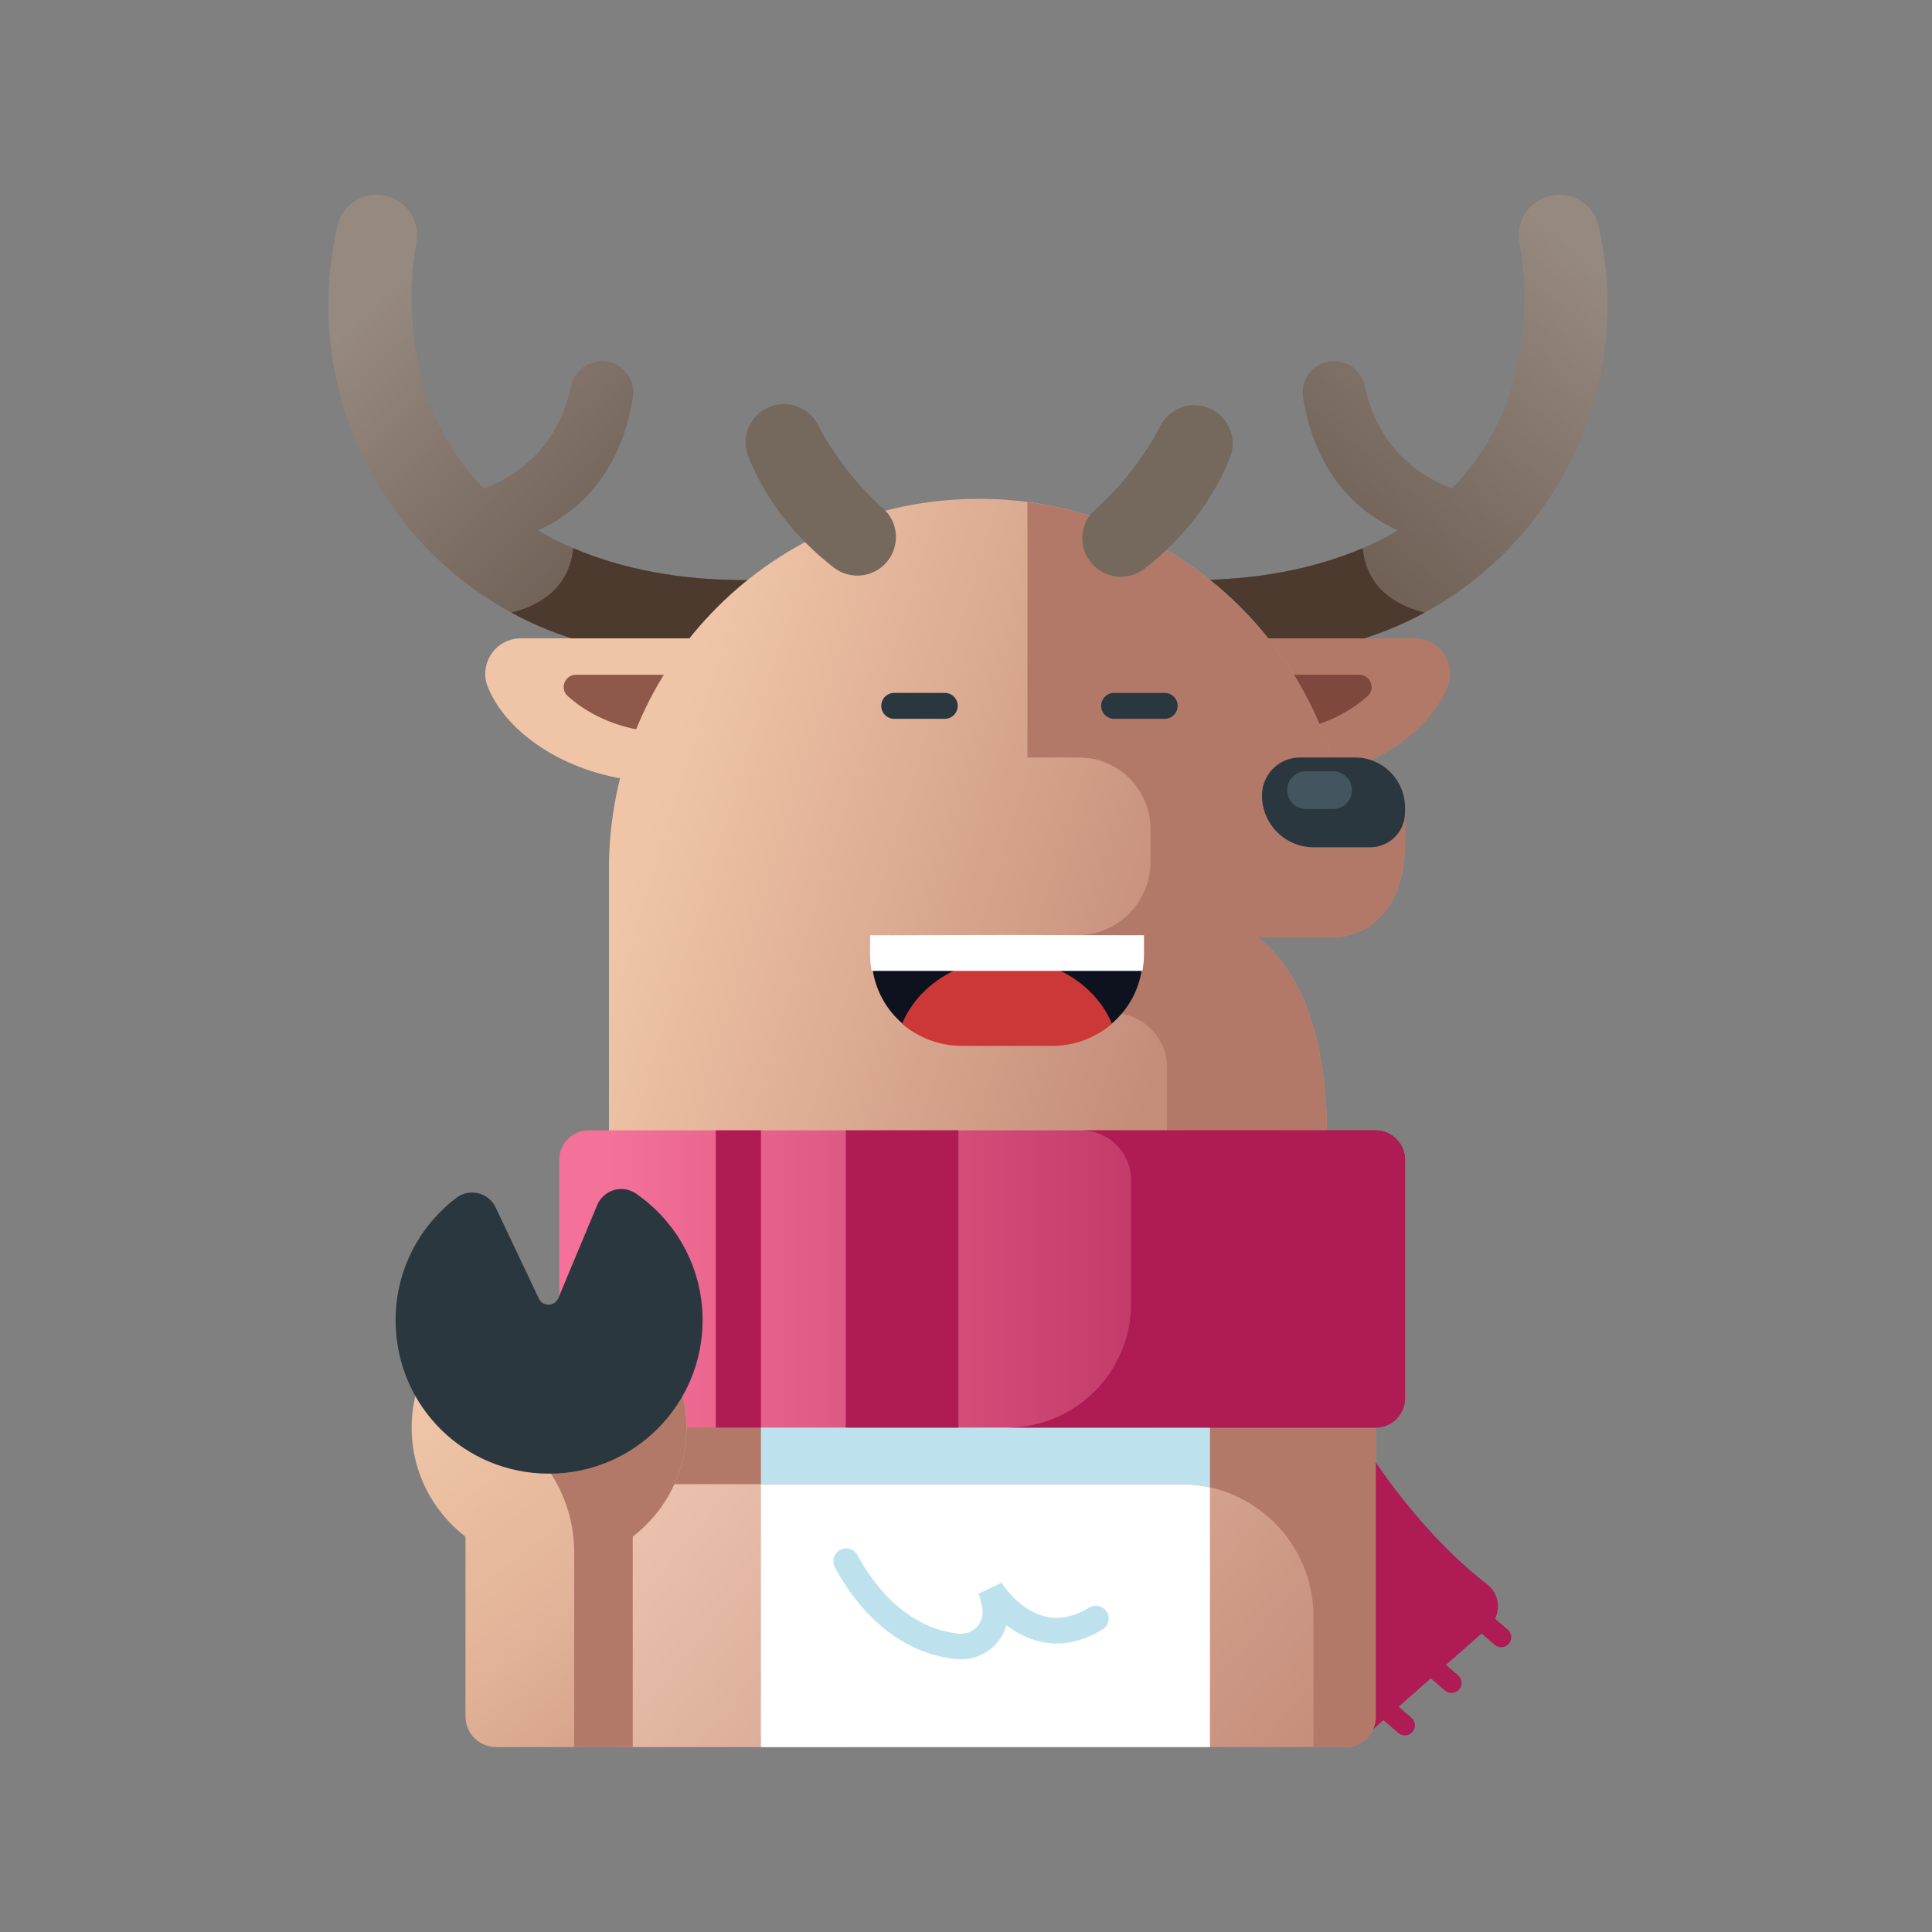 <?xml version="1.0" ?><!DOCTYPE svg  PUBLIC '-//W3C//DTD SVG 1.1//EN'  'http://www.w3.org/Graphics/SVG/1.1/DTD/svg11.dtd'><svg enable-background="new 0 0 512 512" height="512px" id="Reindeer" version="1.1" viewBox="0 0 512 512" width="512px" xml:space="preserve" xmlns="http://www.w3.org/2000/svg" xmlns:xlink="http://www.w3.org/1999/xlink"><rect x="0" y="0" width="512" height="512" fill="#808080" stroke="none"/><g><linearGradient gradientUnits="userSpaceOnUse" id="SVGID_1_" x1="420.552" x2="289.848" y1="66.701" y2="220.833"><stop offset="0.005" style="stop-color:#968980"/><stop offset="1" style="stop-color:#4C3A2F"/></linearGradient><path d="M370.449,140.561c-18.027-8.149-23.517-24.749-25.148-35.32c-0.777-5.031,3.163-9.555,8.254-9.555   l0,0c3.981,0,7.389,2.813,8.18,6.714c1.608,7.93,6.744,20.822,23.061,27.045c11.953-12.138,19.182-29.006,19.182-51.016   c0-4.835-0.446-9.522-1.294-14.03c-1.018-5.409,2.11-10.731,7.382-12.313l0.107-0.033c5.845-1.753,12.029,1.736,13.412,7.679   c1.58,6.783,2.416,13.852,2.416,21.115c0,51.205-41.51,92.716-92.716,92.716c-3.628,0-7.206-0.216-10.726-0.621l-13.029-19.506   c2.111,0.184,4.245,0.297,6.405,0.297C336.311,153.733,355.334,149.479,370.449,140.561z" fill="url(#SVGID_1_)"/><path d="M333.284,173.563c-3.628,0-7.206-0.216-10.726-0.621l-13.029-19.506c2.111,0.184,4.245,0.297,6.405,0.297   c16.384,0,31.889-2.757,45.194-8.471c0.537,5.795,3.694,13.917,16.406,17.079C364.385,169.497,349.309,173.563,333.284,173.563z" fill="#4C3A2F"/><linearGradient gradientUnits="userSpaceOnUse" id="SVGID_2_" x1="98.02" x2="227.702" y1="79.79" y2="211.679"><stop offset="0.005" style="stop-color:#968980"/><stop offset="1" style="stop-color:#4C3A2F"/></linearGradient><path d="M142.585,140.561c18.028-8.149,23.517-24.749,25.148-35.32c0.777-5.031-3.164-9.555-8.254-9.555l0,0   c-3.981,0-7.389,2.813-8.18,6.714c-1.608,7.93-6.744,20.822-23.06,27.045c-11.954-12.138-19.181-29.006-19.181-51.016   c0-4.835,0.445-9.522,1.293-14.03c1.017-5.409-2.11-10.731-7.382-12.313l-0.108-0.033c-5.845-1.753-12.028,1.736-13.413,7.679   c-1.58,6.783-2.415,13.852-2.415,21.115c0,51.205,41.51,92.716,92.716,92.716c3.628,0,7.206-0.216,10.726-0.621l13.03-19.506   c-2.113,0.184-4.246,0.297-6.406,0.297C176.723,153.733,157.7,149.479,142.585,140.561z" fill="url(#SVGID_2_)"/><path d="M326.679,169.172h48.168c6.599,0,11.198,6.631,8.791,12.775c-4.265,10.885-18.108,21.952-37.839,24.776   C345.799,206.724,339.854,182.691,326.679,169.172z" fill="#B27969"/><path d="M334.063,178.814h26.165c2.977,0,4.411,3.683,2.19,5.664c-4.057,3.62-10.81,7.882-20.941,9.283   C339.629,189.131,337.171,183.826,334.063,178.814z" fill="#7F483C"/><path d="M179.75,173.563c3.628,0,7.206-0.216,10.726-0.621l13.03-19.506c-2.113,0.184-4.246,0.297-6.406,0.297   c-16.384,0-31.888-2.757-45.194-8.471c-0.537,5.795-3.694,13.917-16.406,17.079C148.649,169.497,163.724,173.563,179.75,173.563z" fill="#4C3A2F"/><path d="M186.198,169.172H138.03c-6.599,0-11.198,6.631-8.792,12.775c4.264,10.885,18.109,21.952,37.839,24.776   C167.077,206.724,173.023,182.691,186.198,169.172z" fill="#F0C5A7"/><path d="M178.813,178.814h-26.164c-2.977,0-4.411,3.683-2.19,5.664c4.056,3.62,10.809,7.882,20.941,9.283   C173.247,189.131,175.706,183.826,178.813,178.814z" fill="#8E5949"/><linearGradient gradientUnits="userSpaceOnUse" id="SVGID_3_" x1="173.417" x2="315.072" y1="210.984" y2="254.285"><stop offset="0.005" style="stop-color:#F0C5A7"/><stop offset="1" style="stop-color:#C48D7A"/></linearGradient><path d="M372.354,223.045v-9.06c0-7.313-5.928-13.242-13.24-13.242h-6.188   c-12.514-39.735-49.648-68.552-93.516-68.552l0,0c-54.14,0-98.028,43.888-98.028,98.027v86.67h190.27v-16.571   c0-41.844-18.63-51.904-18.63-51.904h20.113c3.638,0,7.216-1.104,10.134-3.274C368.812,241.014,372.354,234.473,372.354,223.045z" fill="url(#SVGID_3_)"/><g><path d="M359.114,200.743h-6.188c-11.27-35.784-42.51-62.701-80.65-67.703v67.703h13.617    c10.502,0,19.016,8.514,19.016,19.017v8.613c0,10.752-8.717,19.469-19.469,19.469h-49.433    c0.035,11.404,9.288,20.641,20.701,20.641h38.137c7.97,0,14.431,6.461,14.431,14.431v33.976h42.377v-16.571    c0-41.844-18.63-51.904-18.63-51.904h20.113c3.638,0,7.215-1.104,10.134-3.274c5.543-4.125,9.085-10.666,9.085-22.094v-9.06    C372.354,206.672,366.426,200.743,359.114,200.743z" fill="#B27969"/></g><path d="M266.868,248.202l-35.912,0.003l-0.004,4.909c0,13.461,10.531,23.854,23.992,23.854h11.924h11.925   c13.46,0,24.105-10.376,24.105-23.837l0.013-4.944L266.868,248.202z" fill="#0E121E"/><path d="M266.868,254.08c-12.752,0-23.629,7.174-27.802,17.211c4.266,3.668,9.809,5.883,15.876,5.883l11.923,0.005   l11.926-0.005c6.066,0,11.615-2.208,15.881-5.875C290.498,261.263,279.62,254.08,266.868,254.08z" fill="#CC3737"/><path d="M230.57,247.854v4.945c0,1.535,0.141,3.031,0.412,4.488c0.001,0.003,0.004,0.006,0.007,0.006h71.758   c0.003,0,0.006-0.003,0.007-0.005c0.271-1.458,0.412-2.955,0.412-4.49v-4.943l-36.297-0.075L230.57,247.854z" fill="#FFFFFF"/><path d="M250.377,190.495h-13.399c-1.897,0-3.436-1.538-3.436-3.436l0,0c0-1.897,1.538-3.436,3.436-3.436h13.399   c1.897,0,3.436,1.538,3.436,3.436l0,0C253.812,188.957,252.274,190.495,250.377,190.495z" fill="#2A373F"/><path d="M308.651,190.495h-13.4c-1.896,0-3.435-1.538-3.435-3.436l0,0c0-1.897,1.538-3.436,3.435-3.436h13.4   c1.896,0,3.436,1.538,3.436,3.436l0,0C312.086,188.957,310.547,190.495,308.651,190.495z" fill="#2A373F"/><linearGradient gradientUnits="userSpaceOnUse" id="SVGID_4_" x1="173.957" x2="339.211" y1="341.774" y2="480.306"><stop offset="0.005" style="stop-color:#F2CBB6"/><stop offset="1" style="stop-color:#C48D7A"/></linearGradient><path d="M156.7,369.834H364.61v85.195c0,4.402-3.568,7.971-7.971,7.971H164.063   c-4.066,0-7.362-3.296-7.362-7.362V369.834z" fill="url(#SVGID_4_)"/><path d="M399.569,431.864l-3.363-2.891c1.49-3.05,0.781-6.899-2.1-9.124c-20.307-15.68-33.718-38.86-33.718-38.86   v80.384l6.241-5.512l3.953,3.397c1.113,0.957,2.793,0.83,3.75-0.283c0.957-1.114,0.83-2.792-0.284-3.749l-3.396-2.919l8.527-7.531   l3.76,3.231c1.114,0.957,2.793,0.83,3.75-0.283s0.83-2.792-0.283-3.749l-3.203-2.753l9.418-8.318l3.481,2.992   c1.114,0.958,2.792,0.831,3.749-0.283C400.809,434.5,400.683,432.821,399.569,431.864z" fill="#AE1C53"/><rect fill="#FFFFFF" height="93.166" width="119" x="201.657" y="369.834"/><g><path d="M254.696,439.747c-0.424,0-0.85-0.021-1.277-0.064c-18.313-1.85-28.47-17.33-32.167-24.341    c-0.941-1.785-0.142-3.989,1.728-4.747l0,0c1.613-0.653,3.456,0.011,4.275,1.545c3.137,5.876,11.869,19.281,26.846,20.794    c1.74,0.178,3.438-0.433,4.672-1.667c1.194-1.195,1.783-2.832,1.615-4.491c-0.143-1.398-0.501-2.885-1.069-4.416l6.09-2.922    c0.041,0.068,4.761,7.703,12.227,9.095c3.512,0.654,7.205-0.187,11.008-2.501c1.48-0.901,3.402-0.553,4.459,0.821l0,0    c1.216,1.581,0.829,3.895-0.871,4.938c-5.299,3.254-10.634,4.396-15.9,3.397c-3.813-0.723-7.037-2.491-9.605-4.467    c-0.57,1.989-1.643,3.827-3.154,5.341C261.193,438.439,258.014,439.747,254.696,439.747z" fill="#BEE2ED"/></g><path d="M156.7,393.322h156.299c19.378,0,35.086,15.708,35.086,35.086V463h8.554c4.401,0,7.971-3.568,7.971-7.971   v-85.195H156.7V393.322z" fill="#B27969"/><path d="M312.999,393.322c2.632,0,5.192,0.299,7.658,0.848v-24.336h-119v23.488H312.999z" fill="#BEE2ED"/><path d="M202.755,108.39L202.755,108.39c5.045-2.854,11.439-0.908,14.057,4.264   c3.252,6.426,9.662,15.518,17.144,22.025c4.21,3.661,4.646,10.046,1.023,14.289l0,0c-3.541,4.146-9.705,4.773-14.019,1.439   c-7.051-5.449-16.974-15.124-22.676-29.517C196.428,116.208,198.37,110.87,202.755,108.39z" fill="#75685D"/><linearGradient gradientUnits="userSpaceOnUse" id="SVGID_5_" x1="160.408" x2="372.209" y1="338.941" y2="338.941"><stop offset="0.005" style="stop-color:#F47199"/><stop offset="1" style="stop-color:#AA1F51"/></linearGradient><path d="M364.536,378.333H156.02c-4.318,0-7.818-3.501-7.818-7.818v-63.146c0-4.317,3.5-7.818,7.818-7.818   h208.517c4.317,0,7.817,3.501,7.817,7.818v63.146C372.354,374.832,368.854,378.333,364.536,378.333z" fill="url(#SVGID_5_)"/><rect fill="#AE1C53" height="78.783" width="11.971" x="189.686" y="299.55"/><rect fill="#AE1C53" height="78.783" width="29.846" x="224.143" y="299.55"/><path d="M364.536,299.55H286.52c7.305,0,13.226,5.921,13.226,13.226v32.681c0,18.157-14.72,32.877-32.877,32.877   h97.668c4.317,0,7.817-3.501,7.817-7.818v-63.146C372.354,303.051,368.854,299.55,364.536,299.55z" fill="#AE1C53"/><linearGradient gradientUnits="userSpaceOnUse" id="SVGID_6_" x1="117.903" x2="207.519" y1="366.94" y2="482.785"><stop offset="0.005" style="stop-color:#F0C5A7"/><stop offset="0.465" style="stop-color:#E1B297"/><stop offset="1" style="stop-color:#C48D7A"/></linearGradient><path d="M109.116,377.062c-0.419,12.295,5.264,23.278,14.248,30.175v47.629c0,4.493,3.642,8.135,8.134,8.135   h36.175v-55.764c8.673-6.658,14.269-17.125,14.269-28.903c0-7.378-2.201-14.238-5.971-19.976h-60.84   C111.543,363.771,109.351,370.177,109.116,377.062z" fill="url(#SVGID_6_)"/><path d="M167.673,463v-55.764c8.673-6.658,14.269-17.125,14.269-28.903c0-7.378-2.201-14.238-5.971-19.976h-60.84   c-1.253,1.891-2.324,3.908-3.212,6.02l22.767,14.799c10.9,7.086,17.477,19.205,17.477,32.206V463H167.673z" fill="#B27969"/><g><path d="M158.27,319.348l-10.312,24.674c-0.941,2.252-4.104,2.326-5.15,0.121l-11.459-24.158    c-1.872-3.947-6.907-5.193-10.388-2.555c-10.024,7.602-16.416,19.742-16.11,33.361c0.499,22.244,18.42,39.746,40.669,39.746    c22.466,0,40.679-18.213,40.679-40.68c0-13.933-7.005-26.228-17.686-33.559C164.916,313.831,159.952,315.324,158.27,319.348z" fill="#2A373F"/></g><path d="M321.507,108.688L321.507,108.688c-5.046-2.854-11.438-0.908-14.057,4.264   c-3.252,6.426-9.662,15.518-17.144,22.025c-4.211,3.661-4.647,10.046-1.023,14.289l0,0c3.54,4.146,9.705,4.773,14.019,1.439   c7.051-5.449,16.974-15.124,22.677-29.517C327.834,116.507,325.891,111.168,321.507,108.688z" fill="#75685D"/><path d="M359.114,200.743h-6.188h-8.448c-5.543,0-10.036,4.493-10.036,10.036v0.051   c0,7.572,6.139,13.71,13.711,13.71h14.952c5.108,0,9.249-4.142,9.249-9.25v-1.305C372.354,206.672,366.426,200.743,359.114,200.743   z" fill="#2A373F"/><path d="M353.262,214.412h-7.141c-2.769,0-5.014-2.245-5.014-5.014l0,0c0-2.769,2.245-5.014,5.014-5.014h7.141   c2.77,0,5.014,2.245,5.014,5.014l0,0C358.276,212.167,356.031,214.412,353.262,214.412z" fill="#43555E"/></g></svg>
